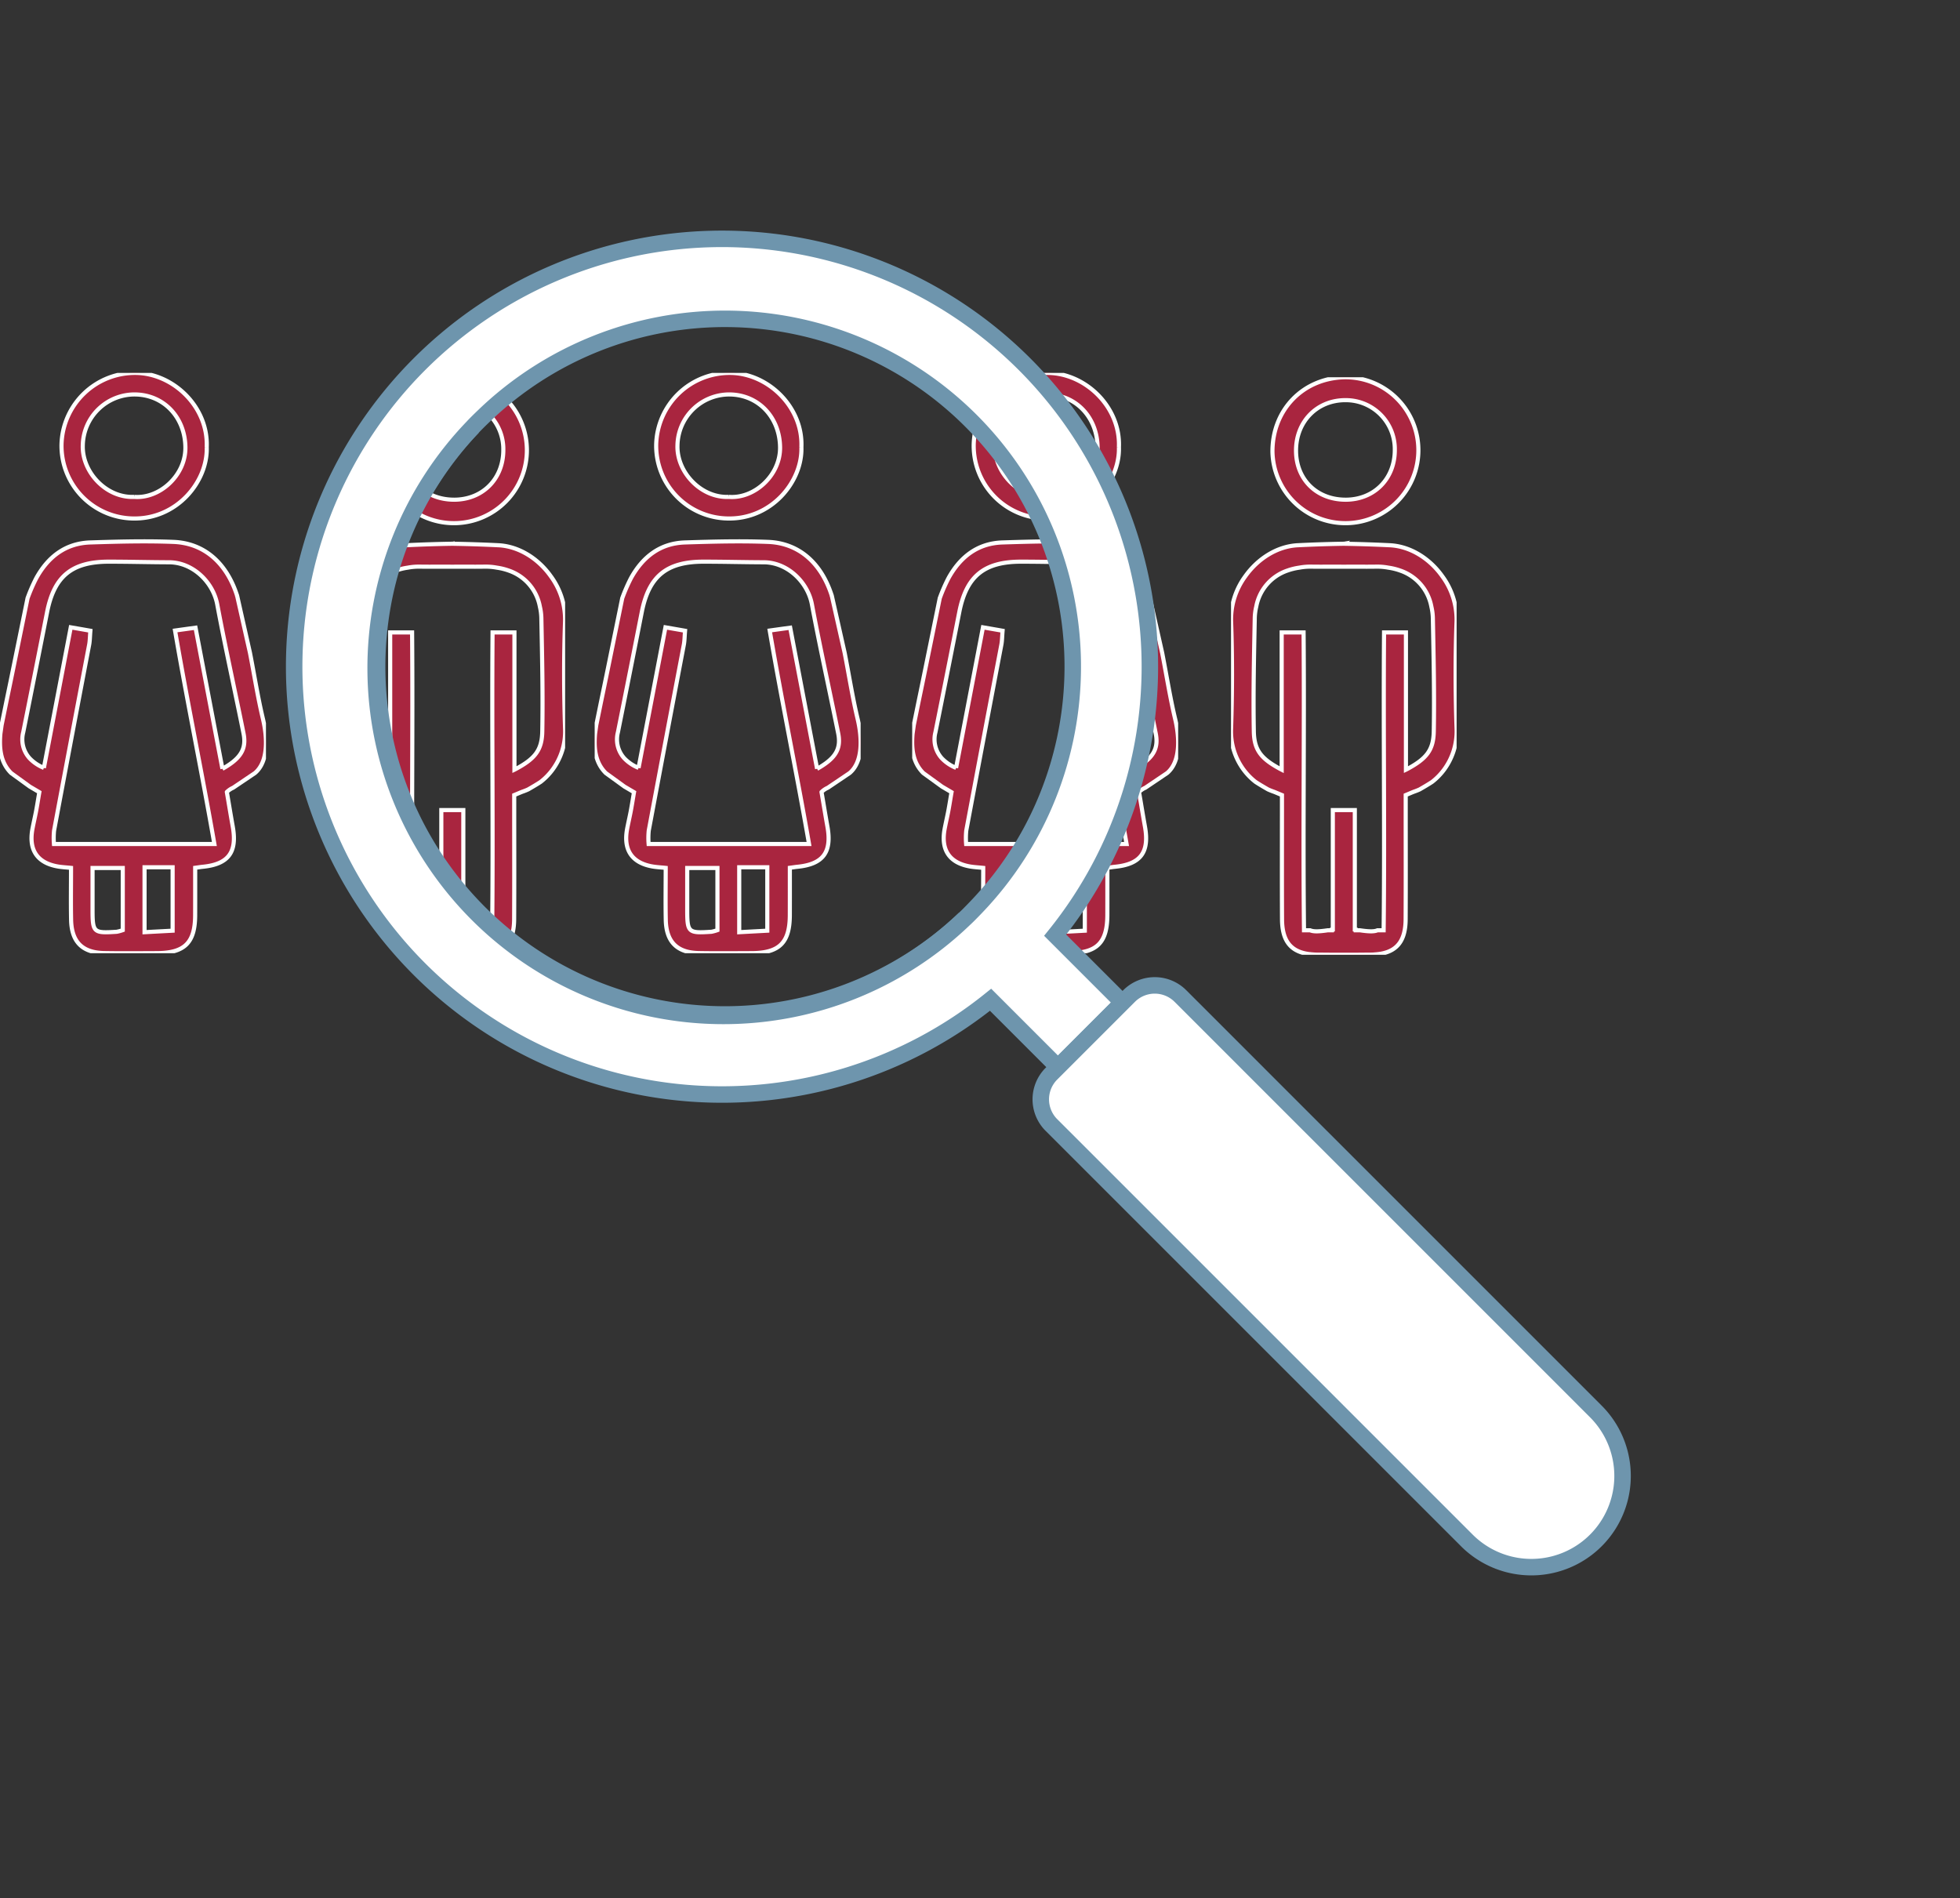 <svg xmlns="http://www.w3.org/2000/svg" xmlns:xlink="http://www.w3.org/1999/xlink" width="475.613" height="460.632" viewBox="0 0 475.613 460.632">
  <rect x="0" y="0" width="475.613" height="460.632" fill="#333333" stroke="none"/>
  <defs>
    <clipPath id="clip-path">
      <rect id="Rectangle_38" data-name="Rectangle 38" width="54.739" height="140.143" fill="#a9253f" stroke="#fff" stroke-width="1"/>
    </clipPath>
    <clipPath id="clip-path-3">
      <rect id="Rectangle_39" data-name="Rectangle 39" width="64.536" height="140.824" fill="#a9253f" stroke="#fff" stroke-width="1"/>
    </clipPath>
    <clipPath id="clip-path-6">
      <path id="Path_216" data-name="Path 216" d="M0,0H227.756l-5.81,423.676H0Z" fill="#fff" stroke="#6e95ad" stroke-width="4"/>
    </clipPath>
  </defs>
  <g id="Group_256" data-name="Group 256" transform="translate(0 90.494)">
    <g id="Group_128" data-name="Group 128" transform="translate(82.391 1.05)">
      <g id="Group_127" data-name="Group 127" transform="translate(0 0)" clip-path="url(#clip-path)">
        <path id="Path_151" data-name="Path 151" d="M54.729,68.054A17.7,17.7,0,0,0,51.3,57.289c-3-4.257-7.7-7.327-12.8-7.573q-5.514-.27-11.06-.36a.445.445,0,0,1-.147,0q-5.538.086-11.06.36c-5.092.246-9.791,3.316-12.8,7.573A17.7,17.7,0,0,0,.01,68.054C.329,76.773.3,85.516.01,94.235A15.612,15.612,0,0,0,3.1,104.247a15.161,15.161,0,0,0,2.849,2.9c.016.008.033.025.049.033.925.606,1.907,1.179,2.947,1.776.385.18.778.336,1.179.483.63.221,1.236.5,2.235.909v3.946c0,8.727-.033,17.454.016,26.189.025,4.773,1.752,7.409,5.51,8.26.147.033.295.065.45.09a1.165,1.165,0,0,1,.164.033c.327.049.663.09,1.015.123.18.016.368.033.557.041l.36.025c.131,0,.262.008.393.008.377.008.745.008,1.122.008h.352q2.26.025,4.519.025h1.113q2.26,0,4.519-.025H32.8c.377,0,.745,0,1.122-.008.131,0,.262-.008.393-.008s.246-.008.36-.025c.188-.008.377-.025.557-.041.352-.033.688-.074,1.015-.123a.963.963,0,0,0,.164-.033c.156-.025.3-.057.45-.09,3.758-.851,5.485-3.487,5.51-8.26.049-8.735.016-17.462.016-26.189v-3.946c1-.409,1.6-.688,2.235-.909.4-.147.794-.3,1.179-.483,1.04-.6,2.022-1.171,2.947-1.776.016-.008.033-.025.049-.033a15.161,15.161,0,0,0,2.849-2.9,15.612,15.612,0,0,0,3.086-10.012c-.295-8.719-.319-17.462,0-26.181m-17.6,2.824c-.2,24.142.18,48.08-.1,72.279h-1.5c-.86.368-2.186.3-4.257,0H30.259V143c-.074-.008-.147-.025-.221-.033V113.989H24.7V142.97c-.074.008-.147.025-.221.033v.156H23.464c-2.071.3-3.4.368-4.257,0h-1.5c-.278-24.2.106-48.137-.1-72.279H12.29V104.19c-.065-.033-.131-.074-.2-.106-4.765-2.538-6.476-4.609-6.557-9.177-.164-9.1.041-18.215.221-27.319v-.074A13.328,13.328,0,0,1,6.125,64.6v-.008a11.425,11.425,0,0,1,7.581-8.735,14.644,14.644,0,0,1,2.865-.7,14.48,14.48,0,0,1,2.923-.246c.72.008,1.433.016,2.153.016h.368c1.637-.008,3.283-.008,4.92,0H27.8c1.637-.008,3.283-.008,4.92,0,.123.008.246,0,.368,0,.72,0,1.433-.008,2.153-.016a14.48,14.48,0,0,1,2.923.246,14.644,14.644,0,0,1,2.865.7,11.425,11.425,0,0,1,7.581,8.735V64.6a13.328,13.328,0,0,1,.368,2.914v.074c.18,9.1.385,18.215.221,27.319-.082,4.568-1.793,6.639-6.557,9.177-.065.033-.131.074-.2.106V70.879Z" transform="translate(0 -8.95)" fill="#a9253f" stroke="#fff" stroke-width="1"/>
        <path id="Path_152" data-name="Path 152" d="M27.067,0C17,.2,9.5,7.829,9.524,18.062A17.707,17.707,0,1,0,27.067,0m.181,29.717c-6.942-.016-11.888-4.83-12-11.682C15.131,10.825,20.329,5.479,27.37,5.561A11.879,11.879,0,0,1,39.216,17.554c.05,7.057-4.986,12.173-11.968,12.165" transform="translate(0.528 0)" fill="#a9253f" stroke="#fff" stroke-width="1"/>
      </g>
      <g id="Group_244" data-name="Group 244" transform="translate(216.33 0.001)" clip-path="url(#clip-path)">
        <path id="Path_199" data-name="Path 199" d="M54.729,68.054A17.7,17.7,0,0,0,51.3,57.289c-3-4.257-7.7-7.327-12.8-7.573q-5.514-.27-11.06-.36a.445.445,0,0,1-.147,0q-5.538.086-11.06.36c-5.092.246-9.791,3.316-12.8,7.573A17.7,17.7,0,0,0,.01,68.054C.329,76.773.3,85.516.01,94.235A15.612,15.612,0,0,0,3.1,104.247a15.161,15.161,0,0,0,2.849,2.9c.016.008.033.025.049.033.925.606,1.907,1.179,2.947,1.776.385.18.778.336,1.179.483.63.221,1.236.5,2.235.909v3.946c0,8.727-.033,17.454.016,26.189.025,4.773,1.752,7.409,5.51,8.26.147.033.295.065.45.09a1.165,1.165,0,0,1,.164.033c.327.049.663.09,1.015.123.18.016.368.033.557.041l.36.025c.131,0,.262.008.393.008.377.008.745.008,1.122.008h.352q2.26.025,4.519.025h1.113q2.26,0,4.519-.025H32.8c.377,0,.745,0,1.122-.008.131,0,.262-.008.393-.008s.246-.008.36-.025c.188-.008.377-.025.557-.041.352-.033.688-.074,1.015-.123a.963.963,0,0,0,.164-.033c.156-.025.3-.057.45-.09,3.758-.851,5.485-3.487,5.51-8.26.049-8.735.016-17.462.016-26.189v-3.946c1-.409,1.6-.688,2.235-.909.4-.147.794-.3,1.179-.483,1.04-.6,2.022-1.171,2.947-1.776.016-.008.033-.025.049-.033a15.161,15.161,0,0,0,2.849-2.9,15.612,15.612,0,0,0,3.086-10.012c-.295-8.719-.319-17.462,0-26.181m-17.6,2.824c-.2,24.142.18,48.08-.1,72.279h-1.5c-.86.368-2.186.3-4.257,0H30.259V143c-.074-.008-.147-.025-.221-.033V113.989H24.7V142.97c-.074.008-.147.025-.221.033v.156H23.464c-2.071.3-3.4.368-4.257,0h-1.5c-.278-24.2.106-48.137-.1-72.279H12.29V104.19c-.065-.033-.131-.074-.2-.106-4.765-2.538-6.476-4.609-6.557-9.177-.164-9.1.041-18.215.221-27.319v-.074A13.328,13.328,0,0,1,6.125,64.6v-.008a11.425,11.425,0,0,1,7.581-8.735,14.644,14.644,0,0,1,2.865-.7,14.48,14.48,0,0,1,2.923-.246c.72.008,1.433.016,2.153.016h.368c1.637-.008,3.283-.008,4.92,0H27.8c1.637-.008,3.283-.008,4.92,0,.123.008.246,0,.368,0,.72,0,1.433-.008,2.153-.016a14.48,14.48,0,0,1,2.923.246,14.644,14.644,0,0,1,2.865.7,11.425,11.425,0,0,1,7.581,8.735V64.6a13.328,13.328,0,0,1,.368,2.914v.074c.18,9.1.385,18.215.221,27.319-.082,4.568-1.793,6.639-6.557,9.177-.065.033-.131.074-.2.106V70.879Z" transform="translate(0 -8.95)" fill="#a9253f" stroke="#fff" stroke-width="1"/>
        <path id="Path_200" data-name="Path 200" d="M27.067,0C17,.2,9.5,7.829,9.524,18.062A17.707,17.707,0,1,0,27.067,0m.181,29.717c-6.942-.016-11.888-4.83-12-11.682C15.131,10.825,20.329,5.479,27.37,5.561A11.879,11.879,0,0,1,39.216,17.554c.05,7.057-4.986,12.173-11.968,12.165" transform="translate(0.528 0)" fill="#a9253f" stroke="#fff" stroke-width="1"/>
      </g>
    </g>
    <g id="Group_130" data-name="Group 130" transform="translate(0 0)">
      <g id="Group_129" data-name="Group 129" transform="translate(0 0)" clip-path="url(#clip-path-3)">
        <path id="Path_153" data-name="Path 153" d="M61.867,110.81c3.276-2.755,3.025-8.566,1.939-13.134-1.258-5.3-2.1-10.708-3.152-16.054L57.539,67.777l-.007-.007v-.007c-2.553-7.975-8.012-12.752-15.448-13.044-6.724-.262-13.471-.082-20.2.135-6.013.2-10.221,3.512-13.051,8.611a41.955,41.955,0,0,0-2.149,4.927V68.4l-2.9,14.227-.427,2.1c-.607,3-1.236,6.005-1.857,9.008L.391,99.174l-.3,2.112c-.27,3.287-.088,6.853,2.613,9.532l4.523,3.28c.726.427,1.528.9,2.321,1.363-.292,1.685-.517,3.152-.794,4.613s-.629,2.928-.9,4.4c-.921,5.092,1.265,8.214,6.335,9.038.936.15,1.887.195,3.048.314,0,4.358-.067,8.461.015,12.565.1,5.391,2.718,8.02,8.065,8.109,4.246.075,8.484.03,12.73.015,6.747-.022,9.278-2.508,9.308-9.173.015-3.834.007-7.668.007-11.539.891-.12,1.363-.2,1.85-.247,6.237-.622,8.394-3.542,7.263-9.794-.5-2.786-.951-5.579-1.43-8.349a5.05,5.05,0,0,1,1.528-1.033ZM29.789,148.931a9.375,9.375,0,0,1-1.46.4c-5.691.367-5.871.2-5.871-5.481v-10h7.331Zm12.1.135c-2.216.12-4.365.232-6.814.367V133.679h6.814Zm12.086-39.282c-2.216-11.6-4.35-22.8-6.529-34.242-1.73.24-3.152.434-4.972.689,2.98,17.394,6.507,34.362,9.547,51.8H13.091a18.072,18.072,0,0,1,.03-3.257q4.223-22.576,8.521-45.13c.18-.973.172-1.969.292-3.362-1.475-.262-2.868-.5-4.762-.831-2.186,11.449-4.35,22.741-6.522,34.108a9.866,9.866,0,0,1-3.5-2.366,6.826,6.826,0,0,1-1.513-6.267Q6.318,97.523,7,94.12,9.23,82.944,11.428,71.761c1.722-8.723,6-12.25,15.036-12.243,4.86,0,9.727.135,14.587.15,5.721.015,10.64,4.792,11.659,10.191,1.161,6.207,2.449,12.385,3.744,18.57.884,4.246,1.782,8.491,2.636,12.744.674,3.325-.337,5.549-3.707,7.757-.427.285-.9.569-1.408.854" transform="translate(0 -13.713)" fill="#a9253f" stroke="#fff" stroke-width="1"/>
        <path id="Path_154" data-name="Path 154" d="M52.41,18c.3,8.292-7.22,17.654-18.054,17.323A17.657,17.657,0,0,1,17.175,17.4,17.84,17.84,0,0,1,35.34,0C44.436.193,52.827,8.355,52.41,18M34.826,30.084c6.107.489,12.5-5.164,12.411-12.048-.091-7.191-5.156-12.7-12.17-12.809A12.58,12.58,0,0,0,22.339,17.555c-.222,6.55,5.744,12.85,12.487,12.529" transform="translate(-2.249 0)" fill="#a9253f" stroke="#fff" stroke-width="1"/>
      </g>
    </g>
    <g id="Group_242" data-name="Group 242" transform="translate(144.304 0)">
      <g id="Group_129-2" data-name="Group 129" transform="translate(0 0)" clip-path="url(#clip-path-3)">
        <path id="Path_153-2" data-name="Path 153" d="M61.867,110.81c3.276-2.755,3.025-8.566,1.939-13.134-1.258-5.3-2.1-10.708-3.152-16.054L57.539,67.777l-.007-.007v-.007c-2.553-7.975-8.012-12.752-15.448-13.044-6.724-.262-13.471-.082-20.2.135-6.013.2-10.221,3.512-13.051,8.611a41.955,41.955,0,0,0-2.149,4.927V68.4l-2.9,14.227-.427,2.1c-.607,3-1.236,6.005-1.857,9.008L.391,99.174l-.3,2.112c-.27,3.287-.088,6.853,2.613,9.532l4.523,3.28c.726.427,1.528.9,2.321,1.363-.292,1.685-.517,3.152-.794,4.613s-.629,2.928-.9,4.4c-.921,5.092,1.265,8.214,6.335,9.038.936.15,1.887.195,3.048.314,0,4.358-.067,8.461.015,12.565.1,5.391,2.718,8.02,8.065,8.109,4.246.075,8.484.03,12.73.015,6.747-.022,9.278-2.508,9.308-9.173.015-3.834.007-7.668.007-11.539.891-.12,1.363-.2,1.85-.247,6.237-.622,8.394-3.542,7.263-9.794-.5-2.786-.951-5.579-1.43-8.349a5.05,5.05,0,0,1,1.528-1.033ZM29.789,148.931a9.375,9.375,0,0,1-1.46.4c-5.691.367-5.871.2-5.871-5.481v-10h7.331Zm12.1.135c-2.216.12-4.365.232-6.814.367V133.679h6.814Zm12.086-39.282c-2.216-11.6-4.35-22.8-6.529-34.242-1.73.24-3.152.434-4.972.689,2.98,17.394,6.507,34.362,9.547,51.8H13.091a18.072,18.072,0,0,1,.03-3.257q4.223-22.576,8.521-45.13c.18-.973.172-1.969.292-3.362-1.475-.262-2.868-.5-4.762-.831-2.186,11.449-4.35,22.741-6.522,34.108a9.866,9.866,0,0,1-3.5-2.366,6.826,6.826,0,0,1-1.513-6.267Q6.318,97.523,7,94.12,9.23,82.944,11.428,71.761c1.722-8.723,6-12.25,15.036-12.243,4.86,0,9.727.135,14.587.15,5.721.015,10.64,4.792,11.659,10.191,1.161,6.207,2.449,12.385,3.744,18.57.884,4.246,1.782,8.491,2.636,12.744.674,3.325-.337,5.549-3.707,7.757-.427.285-.9.569-1.408.854" transform="translate(0 -13.713)" fill="#a9253f" stroke="#fff" stroke-width="1"/>
        <path id="Path_154-2" data-name="Path 154" d="M52.41,18c.3,8.292-7.22,17.654-18.054,17.323A17.657,17.657,0,0,1,17.175,17.4,17.84,17.84,0,0,1,35.34,0C44.436.193,52.827,8.355,52.41,18M34.826,30.084c6.107.489,12.5-5.164,12.411-12.048-.091-7.191-5.156-12.7-12.17-12.809A12.58,12.58,0,0,0,22.339,17.555c-.222,6.55,5.744,12.85,12.487,12.529" transform="translate(-2.249 0)" fill="#a9253f" stroke="#fff" stroke-width="1"/>
      </g>
    </g>
    <g id="Group_243" data-name="Group 243" transform="translate(221.353 0)">
      <g id="Group_129-3" data-name="Group 129" transform="translate(0 0)" clip-path="url(#clip-path-3)">
        <path id="Path_153-3" data-name="Path 153" d="M61.867,110.81c3.276-2.755,3.025-8.566,1.939-13.134-1.258-5.3-2.1-10.708-3.152-16.054L57.539,67.777l-.007-.007v-.007c-2.553-7.975-8.012-12.752-15.448-13.044-6.724-.262-13.471-.082-20.2.135-6.013.2-10.221,3.512-13.051,8.611a41.955,41.955,0,0,0-2.149,4.927V68.4l-2.9,14.227-.427,2.1c-.607,3-1.236,6.005-1.857,9.008L.391,99.174l-.3,2.112c-.27,3.287-.088,6.853,2.613,9.532l4.523,3.28c.726.427,1.528.9,2.321,1.363-.292,1.685-.517,3.152-.794,4.613s-.629,2.928-.9,4.4c-.921,5.092,1.265,8.214,6.335,9.038.936.15,1.887.195,3.048.314,0,4.358-.067,8.461.015,12.565.1,5.391,2.718,8.02,8.065,8.109,4.246.075,8.484.03,12.73.015,6.747-.022,9.278-2.508,9.308-9.173.015-3.834.007-7.668.007-11.539.891-.12,1.363-.2,1.85-.247,6.237-.622,8.394-3.542,7.263-9.794-.5-2.786-.951-5.579-1.43-8.349a5.05,5.05,0,0,1,1.528-1.033ZM29.789,148.931a9.375,9.375,0,0,1-1.46.4c-5.691.367-5.871.2-5.871-5.481v-10h7.331Zm12.1.135c-2.216.12-4.365.232-6.814.367V133.679h6.814Zm12.086-39.282c-2.216-11.6-4.35-22.8-6.529-34.242-1.73.24-3.152.434-4.972.689,2.98,17.394,6.507,34.362,9.547,51.8H13.091a18.072,18.072,0,0,1,.03-3.257q4.223-22.576,8.521-45.13c.18-.973.172-1.969.292-3.362-1.475-.262-2.868-.5-4.762-.831-2.186,11.449-4.35,22.741-6.522,34.108a9.866,9.866,0,0,1-3.5-2.366,6.826,6.826,0,0,1-1.513-6.267Q6.318,97.523,7,94.12,9.23,82.944,11.428,71.761c1.722-8.723,6-12.25,15.036-12.243,4.86,0,9.727.135,14.587.15,5.721.015,10.64,4.792,11.659,10.191,1.161,6.207,2.449,12.385,3.744,18.57.884,4.246,1.782,8.491,2.636,12.744.674,3.325-.337,5.549-3.707,7.757-.427.285-.9.569-1.408.854" transform="translate(0 -13.713)" fill="#a9253f" stroke="#fff" stroke-width="1"/>
        <path id="Path_154-3" data-name="Path 154" d="M52.41,18c.3,8.292-7.22,17.654-18.054,17.323A17.657,17.657,0,0,1,17.175,17.4,17.84,17.84,0,0,1,35.34,0C44.436.193,52.827,8.355,52.41,18M34.826,30.084c6.107.489,12.5-5.164,12.411-12.048-.091-7.191-5.156-12.7-12.17-12.809A12.58,12.58,0,0,0,22.339,17.555c-.222,6.55,5.744,12.85,12.487,12.529" transform="translate(-2.249 0)" fill="#a9253f" stroke="#fff" stroke-width="1"/>
      </g>
    </g>
    <g id="Group_253" data-name="Group 253" transform="translate(14.98 70.554) rotate(-45)">
      <g id="Mask_Group_5" data-name="Mask Group 5" transform="translate(0 0)" clip-path="url(#clip-path-6)">
        <path id="Path_212" data-name="Path 212" d="M.5,84.375A84.414,84.414,0,0,1,82.717,0a84.392,84.392,0,0,0,0,168.751A84.406,84.406,0,0,1,.5,84.375Z" transform="translate(28.382 29.938)" fill="#fff" stroke="#6e95ad" stroke-miterlimit="10" stroke-width="4"/>
        <path id="Path_213" data-name="Path 213" d="M103.828,0a103.828,103.828,0,0,0-11.08,207.063v23.128h22.161V207.063A103.829,103.829,0,0,0,103.828,0Zm2.183,188.7c-.732.014-1.451.028-2.183.028-.566,0-1.119,0-1.686-.028a84.392,84.392,0,0,1,0-168.751c.566-.028,1.119-.028,1.686-.028.732,0,1.451.014,2.183.028a84.392,84.392,0,0,1,0,168.751Z" transform="translate(8.956 9.987)" fill="#fff" stroke="#6e95ad" stroke-miterlimit="10" stroke-width="4"/>
        <path id="Path_215" data-name="Path 215" d="M44.267,8.8V151.37A22.133,22.133,0,0,1,0,151.37V8.8A8.8,8.8,0,0,1,8.8,0H35.466A8.8,8.8,0,0,1,44.267,8.8Z" transform="translate(90.651 240.178)" fill="#fff" stroke="#6e95ad" stroke-miterlimit="10" stroke-width="4"/>
      </g>
    </g>
  </g>
</svg>
